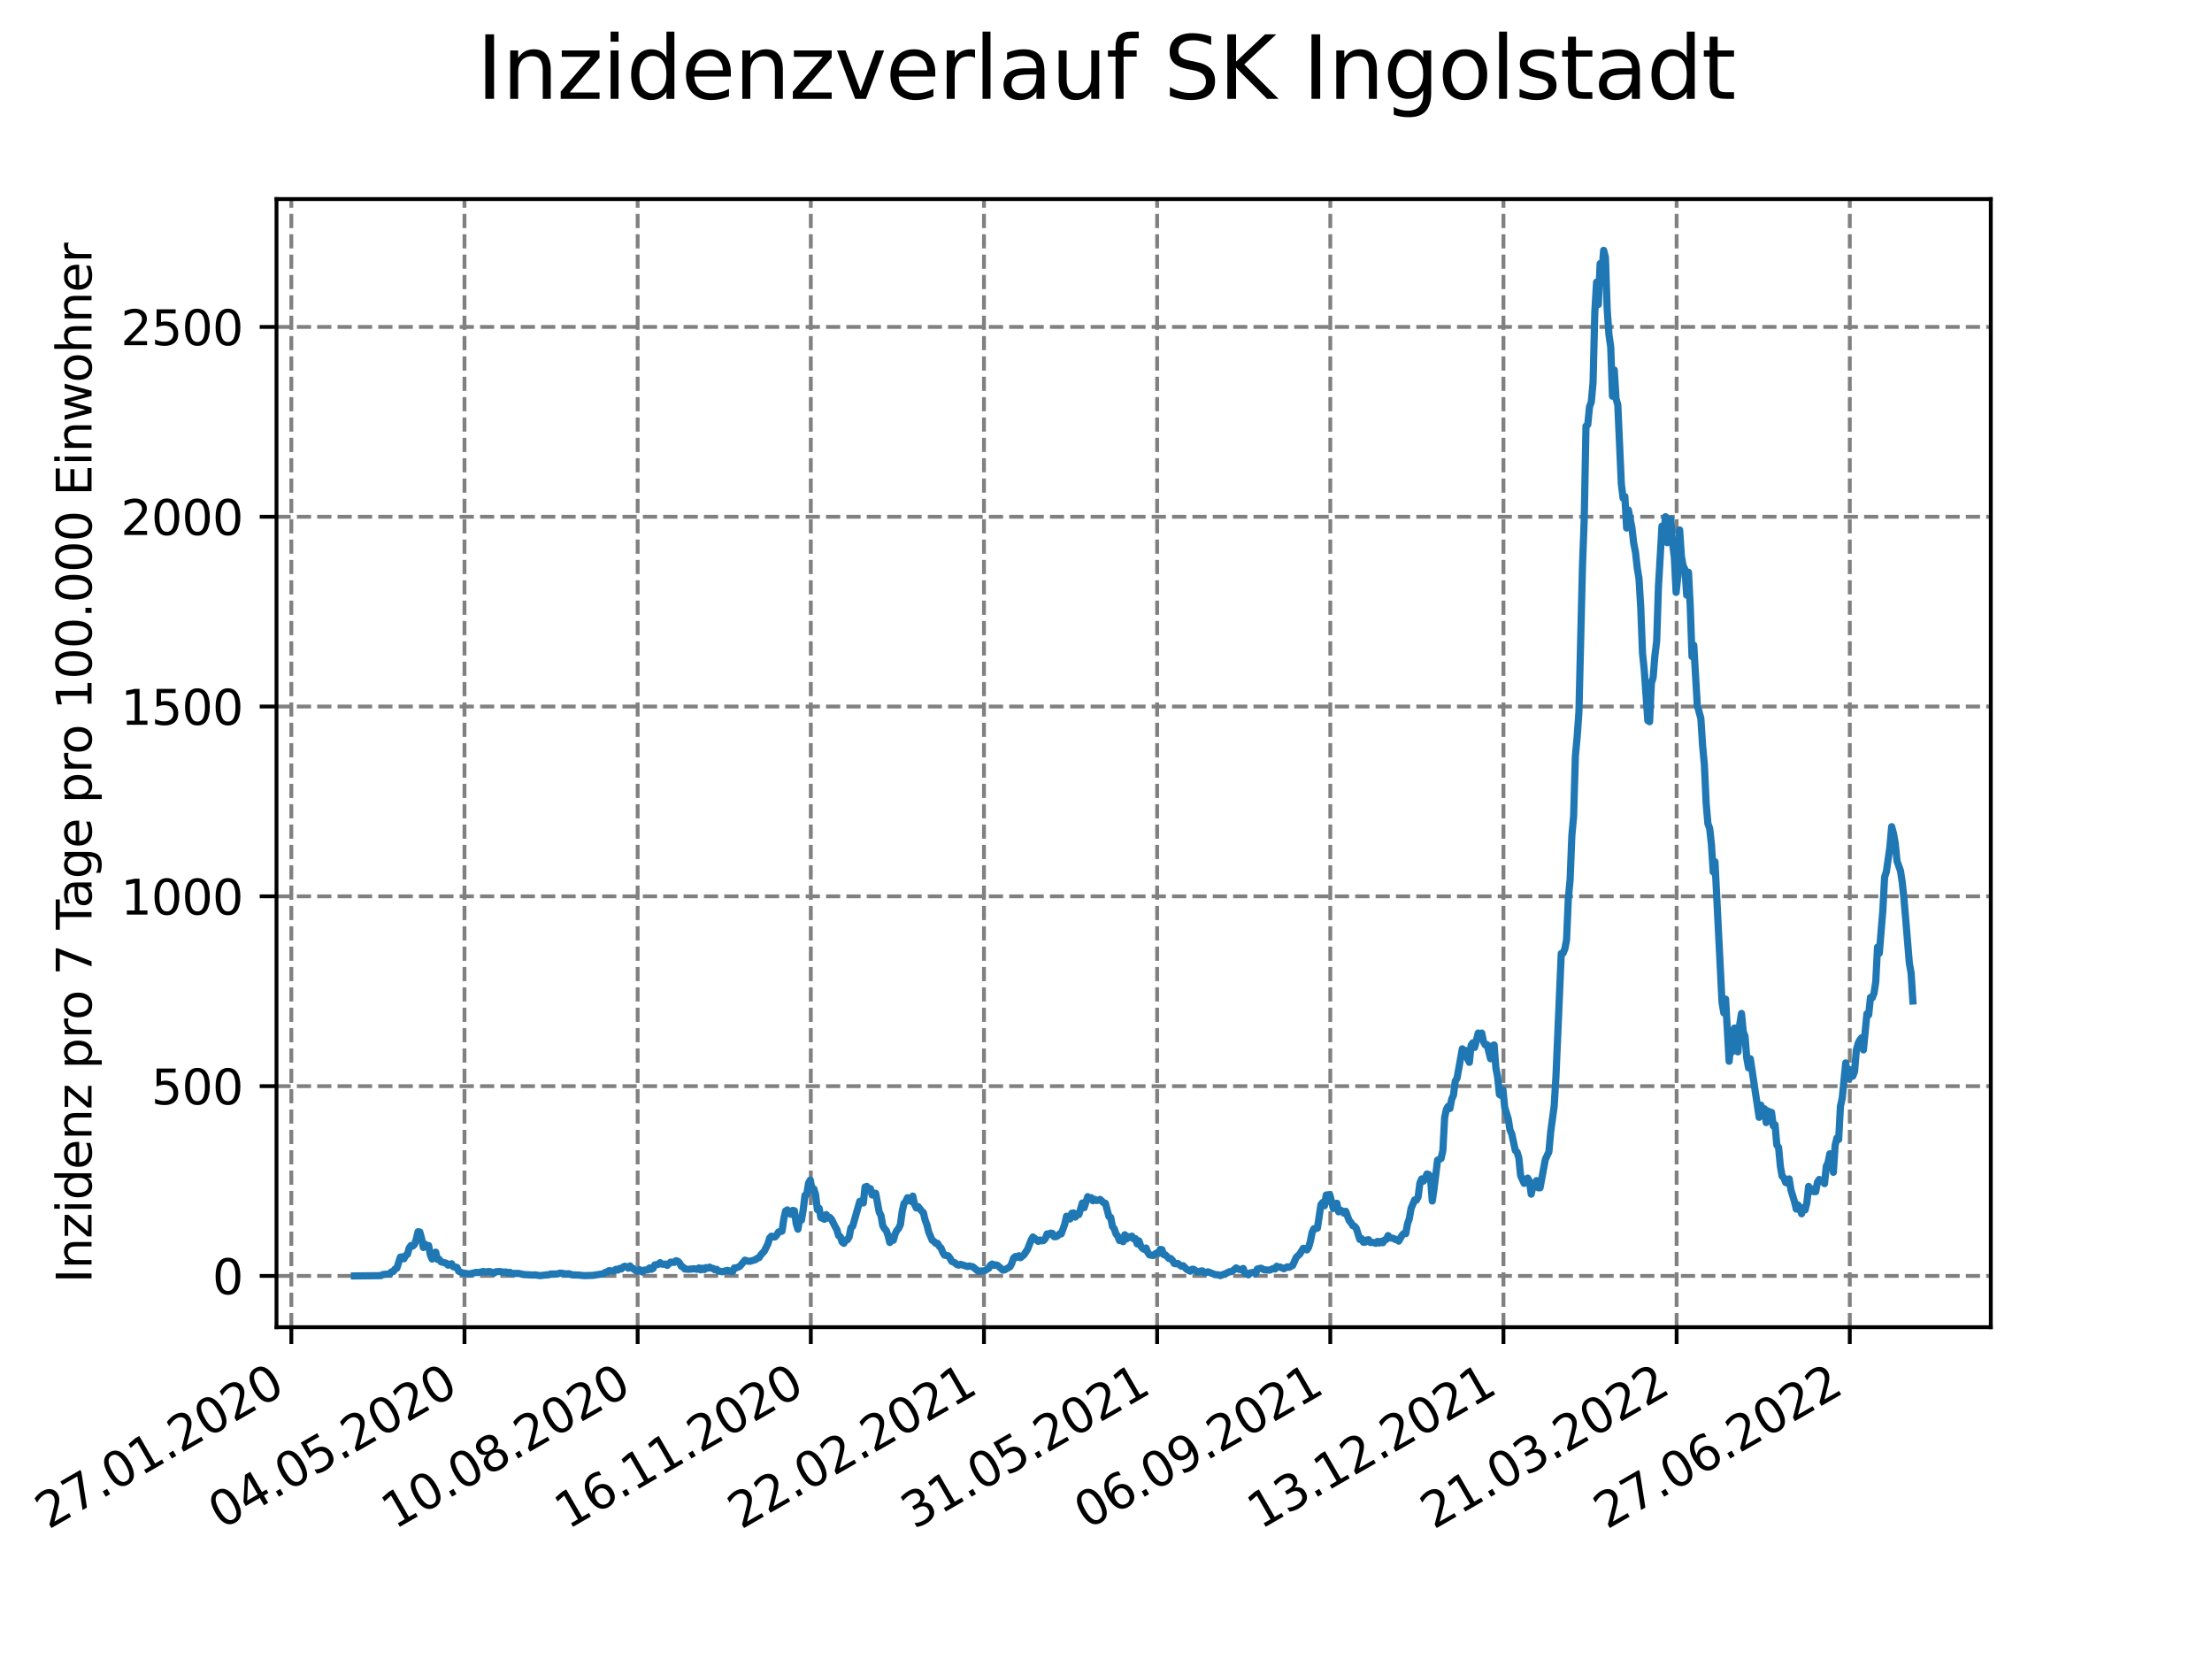 <?xml version="1.0" encoding="utf-8" standalone="no"?>
<!DOCTYPE svg PUBLIC "-//W3C//DTD SVG 1.1//EN"
  "http://www.w3.org/Graphics/SVG/1.1/DTD/svg11.dtd">
<svg xmlns:xlink="http://www.w3.org/1999/xlink" width="460.8pt" height="345.6pt" viewBox="0 0 460.8 345.6" xmlns="http://www.w3.org/2000/svg" version="1.1">
 <defs>
  <style type="text/css">*{stroke-linejoin: round; stroke-linecap: butt}</style>
 </defs>
 <g id="figure_1">
  <g id="patch_1">
   <path d="M 0 345.6 
L 460.8 345.6 
L 460.8 0 
L 0 0 
z
" style="fill: #ffffff"/>
  </g>
  <g id="axes_1">
   <g id="patch_2">
    <path d="M 57.6 276.48 
L 414.72 276.48 
L 414.72 41.472 
L 57.6 41.472 
z
" style="fill: #ffffff"/>
   </g>
   <g id="matplotlib.axis_1">
    <g id="xtick_1">
     <g id="line2d_1">
      <path d="M 60.689 276.48 
L 60.689 41.472 
" clip-path="url(#p20bf73543b)" style="fill: none; stroke-dasharray: 2.96,1.28; stroke-dashoffset: 0; stroke: #808080; stroke-width: 0.8"/>
     </g>
     <g id="line2d_2">
      <defs>
       <path id="me49c154bef" d="M 0 0 
L 0 3.5 
" style="stroke: #000000; stroke-width: 0.8"/>
      </defs>
      <g>
       <use xlink:href="#me49c154bef" x="60.689" y="276.48" style="stroke: #000000; stroke-width: 0.8"/>
      </g>
     </g>
     <g id="text_1">
      <!-- 27.01.2020 -->
      <g transform="translate(10.064 318.689)rotate(-30)scale(0.1 -0.1)">
       <defs>
        <path id="DejaVuSans-32" d="M 1228 531 
L 3431 531 
L 3431 0 
L 469 0 
L 469 531 
Q 828 903 1448 1529 
Q 2069 2156 2228 2338 
Q 2531 2678 2651 2914 
Q 2772 3150 2772 3378 
Q 2772 3750 2511 3984 
Q 2250 4219 1831 4219 
Q 1534 4219 1204 4116 
Q 875 4013 500 3803 
L 500 4441 
Q 881 4594 1212 4672 
Q 1544 4750 1819 4750 
Q 2544 4750 2975 4387 
Q 3406 4025 3406 3419 
Q 3406 3131 3298 2873 
Q 3191 2616 2906 2266 
Q 2828 2175 2409 1742 
Q 1991 1309 1228 531 
z
" transform="scale(0.016)"/>
        <path id="DejaVuSans-37" d="M 525 4666 
L 3525 4666 
L 3525 4397 
L 1831 0 
L 1172 0 
L 2766 4134 
L 525 4134 
L 525 4666 
z
" transform="scale(0.016)"/>
        <path id="DejaVuSans-2e" d="M 684 794 
L 1344 794 
L 1344 0 
L 684 0 
L 684 794 
z
" transform="scale(0.016)"/>
        <path id="DejaVuSans-30" d="M 2034 4250 
Q 1547 4250 1301 3770 
Q 1056 3291 1056 2328 
Q 1056 1369 1301 889 
Q 1547 409 2034 409 
Q 2525 409 2770 889 
Q 3016 1369 3016 2328 
Q 3016 3291 2770 3770 
Q 2525 4250 2034 4250 
z
M 2034 4750 
Q 2819 4750 3233 4129 
Q 3647 3509 3647 2328 
Q 3647 1150 3233 529 
Q 2819 -91 2034 -91 
Q 1250 -91 836 529 
Q 422 1150 422 2328 
Q 422 3509 836 4129 
Q 1250 4750 2034 4750 
z
" transform="scale(0.016)"/>
        <path id="DejaVuSans-31" d="M 794 531 
L 1825 531 
L 1825 4091 
L 703 3866 
L 703 4441 
L 1819 4666 
L 2450 4666 
L 2450 531 
L 3481 531 
L 3481 0 
L 794 0 
L 794 531 
z
" transform="scale(0.016)"/>
       </defs>
       <use xlink:href="#DejaVuSans-32"/>
       <use xlink:href="#DejaVuSans-37" x="63.623"/>
       <use xlink:href="#DejaVuSans-2e" x="127.246"/>
       <use xlink:href="#DejaVuSans-30" x="159.033"/>
       <use xlink:href="#DejaVuSans-31" x="222.656"/>
       <use xlink:href="#DejaVuSans-2e" x="286.279"/>
       <use xlink:href="#DejaVuSans-32" x="318.066"/>
       <use xlink:href="#DejaVuSans-30" x="381.689"/>
       <use xlink:href="#DejaVuSans-32" x="445.312"/>
       <use xlink:href="#DejaVuSans-30" x="508.936"/>
      </g>
     </g>
    </g>
    <g id="xtick_2">
     <g id="line2d_3">
      <path d="M 96.762 276.48 
L 96.762 41.472 
" clip-path="url(#p20bf73543b)" style="fill: none; stroke-dasharray: 2.96,1.28; stroke-dashoffset: 0; stroke: #808080; stroke-width: 0.8"/>
     </g>
     <g id="line2d_4">
      <g>
       <use xlink:href="#me49c154bef" x="96.762" y="276.48" style="stroke: #000000; stroke-width: 0.8"/>
      </g>
     </g>
     <g id="text_2">
      <!-- 04.05.2020 -->
      <g transform="translate(46.136 318.689)rotate(-30)scale(0.1 -0.1)">
       <defs>
        <path id="DejaVuSans-34" d="M 2419 4116 
L 825 1625 
L 2419 1625 
L 2419 4116 
z
M 2253 4666 
L 3047 4666 
L 3047 1625 
L 3713 1625 
L 3713 1100 
L 3047 1100 
L 3047 0 
L 2419 0 
L 2419 1100 
L 313 1100 
L 313 1709 
L 2253 4666 
z
" transform="scale(0.016)"/>
        <path id="DejaVuSans-35" d="M 691 4666 
L 3169 4666 
L 3169 4134 
L 1269 4134 
L 1269 2991 
Q 1406 3038 1543 3061 
Q 1681 3084 1819 3084 
Q 2600 3084 3056 2656 
Q 3513 2228 3513 1497 
Q 3513 744 3044 326 
Q 2575 -91 1722 -91 
Q 1428 -91 1123 -41 
Q 819 9 494 109 
L 494 744 
Q 775 591 1075 516 
Q 1375 441 1709 441 
Q 2250 441 2565 725 
Q 2881 1009 2881 1497 
Q 2881 1984 2565 2268 
Q 2250 2553 1709 2553 
Q 1456 2553 1204 2497 
Q 953 2441 691 2322 
L 691 4666 
z
" transform="scale(0.016)"/>
       </defs>
       <use xlink:href="#DejaVuSans-30"/>
       <use xlink:href="#DejaVuSans-34" x="63.623"/>
       <use xlink:href="#DejaVuSans-2e" x="127.246"/>
       <use xlink:href="#DejaVuSans-30" x="159.033"/>
       <use xlink:href="#DejaVuSans-35" x="222.656"/>
       <use xlink:href="#DejaVuSans-2e" x="286.279"/>
       <use xlink:href="#DejaVuSans-32" x="318.066"/>
       <use xlink:href="#DejaVuSans-30" x="381.689"/>
       <use xlink:href="#DejaVuSans-32" x="445.312"/>
       <use xlink:href="#DejaVuSans-30" x="508.936"/>
      </g>
     </g>
    </g>
    <g id="xtick_3">
     <g id="line2d_5">
      <path d="M 132.834 276.48 
L 132.834 41.472 
" clip-path="url(#p20bf73543b)" style="fill: none; stroke-dasharray: 2.96,1.28; stroke-dashoffset: 0; stroke: #808080; stroke-width: 0.8"/>
     </g>
     <g id="line2d_6">
      <g>
       <use xlink:href="#me49c154bef" x="132.834" y="276.48" style="stroke: #000000; stroke-width: 0.8"/>
      </g>
     </g>
     <g id="text_3">
      <!-- 10.08.2020 -->
      <g transform="translate(82.209 318.689)rotate(-30)scale(0.1 -0.1)">
       <defs>
        <path id="DejaVuSans-38" d="M 2034 2216 
Q 1584 2216 1326 1975 
Q 1069 1734 1069 1313 
Q 1069 891 1326 650 
Q 1584 409 2034 409 
Q 2484 409 2743 651 
Q 3003 894 3003 1313 
Q 3003 1734 2745 1975 
Q 2488 2216 2034 2216 
z
M 1403 2484 
Q 997 2584 770 2862 
Q 544 3141 544 3541 
Q 544 4100 942 4425 
Q 1341 4750 2034 4750 
Q 2731 4750 3128 4425 
Q 3525 4100 3525 3541 
Q 3525 3141 3298 2862 
Q 3072 2584 2669 2484 
Q 3125 2378 3379 2068 
Q 3634 1759 3634 1313 
Q 3634 634 3220 271 
Q 2806 -91 2034 -91 
Q 1263 -91 848 271 
Q 434 634 434 1313 
Q 434 1759 690 2068 
Q 947 2378 1403 2484 
z
M 1172 3481 
Q 1172 3119 1398 2916 
Q 1625 2713 2034 2713 
Q 2441 2713 2670 2916 
Q 2900 3119 2900 3481 
Q 2900 3844 2670 4047 
Q 2441 4250 2034 4250 
Q 1625 4250 1398 4047 
Q 1172 3844 1172 3481 
z
" transform="scale(0.016)"/>
       </defs>
       <use xlink:href="#DejaVuSans-31"/>
       <use xlink:href="#DejaVuSans-30" x="63.623"/>
       <use xlink:href="#DejaVuSans-2e" x="127.246"/>
       <use xlink:href="#DejaVuSans-30" x="159.033"/>
       <use xlink:href="#DejaVuSans-38" x="222.656"/>
       <use xlink:href="#DejaVuSans-2e" x="286.279"/>
       <use xlink:href="#DejaVuSans-32" x="318.066"/>
       <use xlink:href="#DejaVuSans-30" x="381.689"/>
       <use xlink:href="#DejaVuSans-32" x="445.312"/>
       <use xlink:href="#DejaVuSans-30" x="508.936"/>
      </g>
     </g>
    </g>
    <g id="xtick_4">
     <g id="line2d_7">
      <path d="M 168.907 276.48 
L 168.907 41.472 
" clip-path="url(#p20bf73543b)" style="fill: none; stroke-dasharray: 2.96,1.28; stroke-dashoffset: 0; stroke: #808080; stroke-width: 0.8"/>
     </g>
     <g id="line2d_8">
      <g>
       <use xlink:href="#me49c154bef" x="168.907" y="276.48" style="stroke: #000000; stroke-width: 0.8"/>
      </g>
     </g>
     <g id="text_4">
      <!-- 16.11.2020 -->
      <g transform="translate(118.282 318.689)rotate(-30)scale(0.1 -0.1)">
       <defs>
        <path id="DejaVuSans-36" d="M 2113 2584 
Q 1688 2584 1439 2293 
Q 1191 2003 1191 1497 
Q 1191 994 1439 701 
Q 1688 409 2113 409 
Q 2538 409 2786 701 
Q 3034 994 3034 1497 
Q 3034 2003 2786 2293 
Q 2538 2584 2113 2584 
z
M 3366 4563 
L 3366 3988 
Q 3128 4100 2886 4159 
Q 2644 4219 2406 4219 
Q 1781 4219 1451 3797 
Q 1122 3375 1075 2522 
Q 1259 2794 1537 2939 
Q 1816 3084 2150 3084 
Q 2853 3084 3261 2657 
Q 3669 2231 3669 1497 
Q 3669 778 3244 343 
Q 2819 -91 2113 -91 
Q 1303 -91 875 529 
Q 447 1150 447 2328 
Q 447 3434 972 4092 
Q 1497 4750 2381 4750 
Q 2619 4750 2861 4703 
Q 3103 4656 3366 4563 
z
" transform="scale(0.016)"/>
       </defs>
       <use xlink:href="#DejaVuSans-31"/>
       <use xlink:href="#DejaVuSans-36" x="63.623"/>
       <use xlink:href="#DejaVuSans-2e" x="127.246"/>
       <use xlink:href="#DejaVuSans-31" x="159.033"/>
       <use xlink:href="#DejaVuSans-31" x="222.656"/>
       <use xlink:href="#DejaVuSans-2e" x="286.279"/>
       <use xlink:href="#DejaVuSans-32" x="318.066"/>
       <use xlink:href="#DejaVuSans-30" x="381.689"/>
       <use xlink:href="#DejaVuSans-32" x="445.312"/>
       <use xlink:href="#DejaVuSans-30" x="508.936"/>
      </g>
     </g>
    </g>
    <g id="xtick_5">
     <g id="line2d_9">
      <path d="M 204.98 276.48 
L 204.98 41.472 
" clip-path="url(#p20bf73543b)" style="fill: none; stroke-dasharray: 2.96,1.28; stroke-dashoffset: 0; stroke: #808080; stroke-width: 0.8"/>
     </g>
     <g id="line2d_10">
      <g>
       <use xlink:href="#me49c154bef" x="204.98" y="276.48" style="stroke: #000000; stroke-width: 0.8"/>
      </g>
     </g>
     <g id="text_5">
      <!-- 22.02.2021 -->
      <g transform="translate(154.355 318.689)rotate(-30)scale(0.1 -0.1)">
       <use xlink:href="#DejaVuSans-32"/>
       <use xlink:href="#DejaVuSans-32" x="63.623"/>
       <use xlink:href="#DejaVuSans-2e" x="127.246"/>
       <use xlink:href="#DejaVuSans-30" x="159.033"/>
       <use xlink:href="#DejaVuSans-32" x="222.656"/>
       <use xlink:href="#DejaVuSans-2e" x="286.279"/>
       <use xlink:href="#DejaVuSans-32" x="318.066"/>
       <use xlink:href="#DejaVuSans-30" x="381.689"/>
       <use xlink:href="#DejaVuSans-32" x="445.312"/>
       <use xlink:href="#DejaVuSans-31" x="508.936"/>
      </g>
     </g>
    </g>
    <g id="xtick_6">
     <g id="line2d_11">
      <path d="M 241.053 276.48 
L 241.053 41.472 
" clip-path="url(#p20bf73543b)" style="fill: none; stroke-dasharray: 2.96,1.28; stroke-dashoffset: 0; stroke: #808080; stroke-width: 0.8"/>
     </g>
     <g id="line2d_12">
      <g>
       <use xlink:href="#me49c154bef" x="241.053" y="276.48" style="stroke: #000000; stroke-width: 0.8"/>
      </g>
     </g>
     <g id="text_6">
      <!-- 31.05.2021 -->
      <g transform="translate(190.427 318.689)rotate(-30)scale(0.1 -0.1)">
       <defs>
        <path id="DejaVuSans-33" d="M 2597 2516 
Q 3050 2419 3304 2112 
Q 3559 1806 3559 1356 
Q 3559 666 3084 287 
Q 2609 -91 1734 -91 
Q 1441 -91 1130 -33 
Q 819 25 488 141 
L 488 750 
Q 750 597 1062 519 
Q 1375 441 1716 441 
Q 2309 441 2620 675 
Q 2931 909 2931 1356 
Q 2931 1769 2642 2001 
Q 2353 2234 1838 2234 
L 1294 2234 
L 1294 2753 
L 1863 2753 
Q 2328 2753 2575 2939 
Q 2822 3125 2822 3475 
Q 2822 3834 2567 4026 
Q 2313 4219 1838 4219 
Q 1578 4219 1281 4162 
Q 984 4106 628 3988 
L 628 4550 
Q 988 4650 1302 4700 
Q 1616 4750 1894 4750 
Q 2613 4750 3031 4423 
Q 3450 4097 3450 3541 
Q 3450 3153 3228 2886 
Q 3006 2619 2597 2516 
z
" transform="scale(0.016)"/>
       </defs>
       <use xlink:href="#DejaVuSans-33"/>
       <use xlink:href="#DejaVuSans-31" x="63.623"/>
       <use xlink:href="#DejaVuSans-2e" x="127.246"/>
       <use xlink:href="#DejaVuSans-30" x="159.033"/>
       <use xlink:href="#DejaVuSans-35" x="222.656"/>
       <use xlink:href="#DejaVuSans-2e" x="286.279"/>
       <use xlink:href="#DejaVuSans-32" x="318.066"/>
       <use xlink:href="#DejaVuSans-30" x="381.689"/>
       <use xlink:href="#DejaVuSans-32" x="445.312"/>
       <use xlink:href="#DejaVuSans-31" x="508.936"/>
      </g>
     </g>
    </g>
    <g id="xtick_7">
     <g id="line2d_13">
      <path d="M 277.125 276.48 
L 277.125 41.472 
" clip-path="url(#p20bf73543b)" style="fill: none; stroke-dasharray: 2.96,1.28; stroke-dashoffset: 0; stroke: #808080; stroke-width: 0.8"/>
     </g>
     <g id="line2d_14">
      <g>
       <use xlink:href="#me49c154bef" x="277.125" y="276.48" style="stroke: #000000; stroke-width: 0.8"/>
      </g>
     </g>
     <g id="text_7">
      <!-- 06.09.2021 -->
      <g transform="translate(226.5 318.689)rotate(-30)scale(0.1 -0.1)">
       <defs>
        <path id="DejaVuSans-39" d="M 703 97 
L 703 672 
Q 941 559 1184 500 
Q 1428 441 1663 441 
Q 2288 441 2617 861 
Q 2947 1281 2994 2138 
Q 2813 1869 2534 1725 
Q 2256 1581 1919 1581 
Q 1219 1581 811 2004 
Q 403 2428 403 3163 
Q 403 3881 828 4315 
Q 1253 4750 1959 4750 
Q 2769 4750 3195 4129 
Q 3622 3509 3622 2328 
Q 3622 1225 3098 567 
Q 2575 -91 1691 -91 
Q 1453 -91 1209 -44 
Q 966 3 703 97 
z
M 1959 2075 
Q 2384 2075 2632 2365 
Q 2881 2656 2881 3163 
Q 2881 3666 2632 3958 
Q 2384 4250 1959 4250 
Q 1534 4250 1286 3958 
Q 1038 3666 1038 3163 
Q 1038 2656 1286 2365 
Q 1534 2075 1959 2075 
z
" transform="scale(0.016)"/>
       </defs>
       <use xlink:href="#DejaVuSans-30"/>
       <use xlink:href="#DejaVuSans-36" x="63.623"/>
       <use xlink:href="#DejaVuSans-2e" x="127.246"/>
       <use xlink:href="#DejaVuSans-30" x="159.033"/>
       <use xlink:href="#DejaVuSans-39" x="222.656"/>
       <use xlink:href="#DejaVuSans-2e" x="286.279"/>
       <use xlink:href="#DejaVuSans-32" x="318.066"/>
       <use xlink:href="#DejaVuSans-30" x="381.689"/>
       <use xlink:href="#DejaVuSans-32" x="445.312"/>
       <use xlink:href="#DejaVuSans-31" x="508.936"/>
      </g>
     </g>
    </g>
    <g id="xtick_8">
     <g id="line2d_15">
      <path d="M 313.198 276.48 
L 313.198 41.472 
" clip-path="url(#p20bf73543b)" style="fill: none; stroke-dasharray: 2.96,1.28; stroke-dashoffset: 0; stroke: #808080; stroke-width: 0.8"/>
     </g>
     <g id="line2d_16">
      <g>
       <use xlink:href="#me49c154bef" x="313.198" y="276.48" style="stroke: #000000; stroke-width: 0.8"/>
      </g>
     </g>
     <g id="text_8">
      <!-- 13.12.2021 -->
      <g transform="translate(262.573 318.689)rotate(-30)scale(0.1 -0.1)">
       <use xlink:href="#DejaVuSans-31"/>
       <use xlink:href="#DejaVuSans-33" x="63.623"/>
       <use xlink:href="#DejaVuSans-2e" x="127.246"/>
       <use xlink:href="#DejaVuSans-31" x="159.033"/>
       <use xlink:href="#DejaVuSans-32" x="222.656"/>
       <use xlink:href="#DejaVuSans-2e" x="286.279"/>
       <use xlink:href="#DejaVuSans-32" x="318.066"/>
       <use xlink:href="#DejaVuSans-30" x="381.689"/>
       <use xlink:href="#DejaVuSans-32" x="445.312"/>
       <use xlink:href="#DejaVuSans-31" x="508.936"/>
      </g>
     </g>
    </g>
    <g id="xtick_9">
     <g id="line2d_17">
      <path d="M 349.271 276.48 
L 349.271 41.472 
" clip-path="url(#p20bf73543b)" style="fill: none; stroke-dasharray: 2.96,1.28; stroke-dashoffset: 0; stroke: #808080; stroke-width: 0.8"/>
     </g>
     <g id="line2d_18">
      <g>
       <use xlink:href="#me49c154bef" x="349.271" y="276.48" style="stroke: #000000; stroke-width: 0.8"/>
      </g>
     </g>
     <g id="text_9">
      <!-- 21.03.2022 -->
      <g transform="translate(298.645 318.689)rotate(-30)scale(0.1 -0.1)">
       <use xlink:href="#DejaVuSans-32"/>
       <use xlink:href="#DejaVuSans-31" x="63.623"/>
       <use xlink:href="#DejaVuSans-2e" x="127.246"/>
       <use xlink:href="#DejaVuSans-30" x="159.033"/>
       <use xlink:href="#DejaVuSans-33" x="222.656"/>
       <use xlink:href="#DejaVuSans-2e" x="286.279"/>
       <use xlink:href="#DejaVuSans-32" x="318.066"/>
       <use xlink:href="#DejaVuSans-30" x="381.689"/>
       <use xlink:href="#DejaVuSans-32" x="445.312"/>
       <use xlink:href="#DejaVuSans-32" x="508.936"/>
      </g>
     </g>
    </g>
    <g id="xtick_10">
     <g id="line2d_19">
      <path d="M 385.343 276.48 
L 385.343 41.472 
" clip-path="url(#p20bf73543b)" style="fill: none; stroke-dasharray: 2.96,1.28; stroke-dashoffset: 0; stroke: #808080; stroke-width: 0.8"/>
     </g>
     <g id="line2d_20">
      <g>
       <use xlink:href="#me49c154bef" x="385.343" y="276.48" style="stroke: #000000; stroke-width: 0.8"/>
      </g>
     </g>
     <g id="text_10">
      <!-- 27.06.2022 -->
      <g transform="translate(334.718 318.689)rotate(-30)scale(0.1 -0.1)">
       <use xlink:href="#DejaVuSans-32"/>
       <use xlink:href="#DejaVuSans-37" x="63.623"/>
       <use xlink:href="#DejaVuSans-2e" x="127.246"/>
       <use xlink:href="#DejaVuSans-30" x="159.033"/>
       <use xlink:href="#DejaVuSans-36" x="222.656"/>
       <use xlink:href="#DejaVuSans-2e" x="286.279"/>
       <use xlink:href="#DejaVuSans-32" x="318.066"/>
       <use xlink:href="#DejaVuSans-30" x="381.689"/>
       <use xlink:href="#DejaVuSans-32" x="445.312"/>
       <use xlink:href="#DejaVuSans-32" x="508.936"/>
      </g>
     </g>
    </g>
   </g>
   <g id="matplotlib.axis_2">
    <g id="ytick_1">
     <g id="line2d_21">
      <path d="M 57.6 265.798 
L 414.72 265.798 
" clip-path="url(#p20bf73543b)" style="fill: none; stroke-dasharray: 2.96,1.28; stroke-dashoffset: 0; stroke: #808080; stroke-width: 0.8"/>
     </g>
     <g id="line2d_22">
      <defs>
       <path id="m62f6419f0d" d="M 0 0 
L -3.5 0 
" style="stroke: #000000; stroke-width: 0.8"/>
      </defs>
      <g>
       <use xlink:href="#m62f6419f0d" x="57.6" y="265.798" style="stroke: #000000; stroke-width: 0.8"/>
      </g>
     </g>
     <g id="text_11">
      <!-- 0 -->
      <g transform="translate(44.237 269.597)scale(0.1 -0.1)">
       <use xlink:href="#DejaVuSans-30"/>
      </g>
     </g>
    </g>
    <g id="ytick_2">
     <g id="line2d_23">
      <path d="M 57.6 226.26 
L 414.72 226.26 
" clip-path="url(#p20bf73543b)" style="fill: none; stroke-dasharray: 2.96,1.28; stroke-dashoffset: 0; stroke: #808080; stroke-width: 0.8"/>
     </g>
     <g id="line2d_24">
      <g>
       <use xlink:href="#m62f6419f0d" x="57.6" y="226.26" style="stroke: #000000; stroke-width: 0.8"/>
      </g>
     </g>
     <g id="text_12">
      <!-- 500 -->
      <g transform="translate(31.512 230.059)scale(0.1 -0.1)">
       <use xlink:href="#DejaVuSans-35"/>
       <use xlink:href="#DejaVuSans-30" x="63.623"/>
       <use xlink:href="#DejaVuSans-30" x="127.246"/>
      </g>
     </g>
    </g>
    <g id="ytick_3">
     <g id="line2d_25">
      <path d="M 57.6 186.722 
L 414.72 186.722 
" clip-path="url(#p20bf73543b)" style="fill: none; stroke-dasharray: 2.96,1.28; stroke-dashoffset: 0; stroke: #808080; stroke-width: 0.8"/>
     </g>
     <g id="line2d_26">
      <g>
       <use xlink:href="#m62f6419f0d" x="57.6" y="186.722" style="stroke: #000000; stroke-width: 0.8"/>
      </g>
     </g>
     <g id="text_13">
      <!-- 1000 -->
      <g transform="translate(25.15 190.521)scale(0.1 -0.1)">
       <use xlink:href="#DejaVuSans-31"/>
       <use xlink:href="#DejaVuSans-30" x="63.623"/>
       <use xlink:href="#DejaVuSans-30" x="127.246"/>
       <use xlink:href="#DejaVuSans-30" x="190.869"/>
      </g>
     </g>
    </g>
    <g id="ytick_4">
     <g id="line2d_27">
      <path d="M 57.6 147.184 
L 414.72 147.184 
" clip-path="url(#p20bf73543b)" style="fill: none; stroke-dasharray: 2.96,1.28; stroke-dashoffset: 0; stroke: #808080; stroke-width: 0.8"/>
     </g>
     <g id="line2d_28">
      <g>
       <use xlink:href="#m62f6419f0d" x="57.6" y="147.184" style="stroke: #000000; stroke-width: 0.8"/>
      </g>
     </g>
     <g id="text_14">
      <!-- 1500 -->
      <g transform="translate(25.15 150.983)scale(0.1 -0.1)">
       <use xlink:href="#DejaVuSans-31"/>
       <use xlink:href="#DejaVuSans-35" x="63.623"/>
       <use xlink:href="#DejaVuSans-30" x="127.246"/>
       <use xlink:href="#DejaVuSans-30" x="190.869"/>
      </g>
     </g>
    </g>
    <g id="ytick_5">
     <g id="line2d_29">
      <path d="M 57.6 107.646 
L 414.72 107.646 
" clip-path="url(#p20bf73543b)" style="fill: none; stroke-dasharray: 2.96,1.28; stroke-dashoffset: 0; stroke: #808080; stroke-width: 0.8"/>
     </g>
     <g id="line2d_30">
      <g>
       <use xlink:href="#m62f6419f0d" x="57.6" y="107.646" style="stroke: #000000; stroke-width: 0.8"/>
      </g>
     </g>
     <g id="text_15">
      <!-- 2000 -->
      <g transform="translate(25.15 111.445)scale(0.1 -0.1)">
       <use xlink:href="#DejaVuSans-32"/>
       <use xlink:href="#DejaVuSans-30" x="63.623"/>
       <use xlink:href="#DejaVuSans-30" x="127.246"/>
       <use xlink:href="#DejaVuSans-30" x="190.869"/>
      </g>
     </g>
    </g>
    <g id="ytick_6">
     <g id="line2d_31">
      <path d="M 57.6 68.108 
L 414.72 68.108 
" clip-path="url(#p20bf73543b)" style="fill: none; stroke-dasharray: 2.96,1.28; stroke-dashoffset: 0; stroke: #808080; stroke-width: 0.8"/>
     </g>
     <g id="line2d_32">
      <g>
       <use xlink:href="#m62f6419f0d" x="57.6" y="68.108" style="stroke: #000000; stroke-width: 0.8"/>
      </g>
     </g>
     <g id="text_16">
      <!-- 2500 -->
      <g transform="translate(25.15 71.908)scale(0.1 -0.1)">
       <use xlink:href="#DejaVuSans-32"/>
       <use xlink:href="#DejaVuSans-35" x="63.623"/>
       <use xlink:href="#DejaVuSans-30" x="127.246"/>
       <use xlink:href="#DejaVuSans-30" x="190.869"/>
      </g>
     </g>
    </g>
    <g id="text_17">
     <!-- Inzidenz pro 7 Tage pro 100.000 Einwohner -->
     <g transform="translate(19.07 267.301)rotate(-90)scale(0.1 -0.1)">
      <defs>
       <path id="DejaVuSans-49" d="M 628 4666 
L 1259 4666 
L 1259 0 
L 628 0 
L 628 4666 
z
" transform="scale(0.016)"/>
       <path id="DejaVuSans-6e" d="M 3513 2113 
L 3513 0 
L 2938 0 
L 2938 2094 
Q 2938 2591 2744 2837 
Q 2550 3084 2163 3084 
Q 1697 3084 1428 2787 
Q 1159 2491 1159 1978 
L 1159 0 
L 581 0 
L 581 3500 
L 1159 3500 
L 1159 2956 
Q 1366 3272 1645 3428 
Q 1925 3584 2291 3584 
Q 2894 3584 3203 3211 
Q 3513 2838 3513 2113 
z
" transform="scale(0.016)"/>
       <path id="DejaVuSans-7a" d="M 353 3500 
L 3084 3500 
L 3084 2975 
L 922 459 
L 3084 459 
L 3084 0 
L 275 0 
L 275 525 
L 2438 3041 
L 353 3041 
L 353 3500 
z
" transform="scale(0.016)"/>
       <path id="DejaVuSans-69" d="M 603 3500 
L 1178 3500 
L 1178 0 
L 603 0 
L 603 3500 
z
M 603 4863 
L 1178 4863 
L 1178 4134 
L 603 4134 
L 603 4863 
z
" transform="scale(0.016)"/>
       <path id="DejaVuSans-64" d="M 2906 2969 
L 2906 4863 
L 3481 4863 
L 3481 0 
L 2906 0 
L 2906 525 
Q 2725 213 2448 61 
Q 2172 -91 1784 -91 
Q 1150 -91 751 415 
Q 353 922 353 1747 
Q 353 2572 751 3078 
Q 1150 3584 1784 3584 
Q 2172 3584 2448 3432 
Q 2725 3281 2906 2969 
z
M 947 1747 
Q 947 1113 1208 752 
Q 1469 391 1925 391 
Q 2381 391 2643 752 
Q 2906 1113 2906 1747 
Q 2906 2381 2643 2742 
Q 2381 3103 1925 3103 
Q 1469 3103 1208 2742 
Q 947 2381 947 1747 
z
" transform="scale(0.016)"/>
       <path id="DejaVuSans-65" d="M 3597 1894 
L 3597 1613 
L 953 1613 
Q 991 1019 1311 708 
Q 1631 397 2203 397 
Q 2534 397 2845 478 
Q 3156 559 3463 722 
L 3463 178 
Q 3153 47 2828 -22 
Q 2503 -91 2169 -91 
Q 1331 -91 842 396 
Q 353 884 353 1716 
Q 353 2575 817 3079 
Q 1281 3584 2069 3584 
Q 2775 3584 3186 3129 
Q 3597 2675 3597 1894 
z
M 3022 2063 
Q 3016 2534 2758 2815 
Q 2500 3097 2075 3097 
Q 1594 3097 1305 2825 
Q 1016 2553 972 2059 
L 3022 2063 
z
" transform="scale(0.016)"/>
       <path id="DejaVuSans-20" transform="scale(0.016)"/>
       <path id="DejaVuSans-70" d="M 1159 525 
L 1159 -1331 
L 581 -1331 
L 581 3500 
L 1159 3500 
L 1159 2969 
Q 1341 3281 1617 3432 
Q 1894 3584 2278 3584 
Q 2916 3584 3314 3078 
Q 3713 2572 3713 1747 
Q 3713 922 3314 415 
Q 2916 -91 2278 -91 
Q 1894 -91 1617 61 
Q 1341 213 1159 525 
z
M 3116 1747 
Q 3116 2381 2855 2742 
Q 2594 3103 2138 3103 
Q 1681 3103 1420 2742 
Q 1159 2381 1159 1747 
Q 1159 1113 1420 752 
Q 1681 391 2138 391 
Q 2594 391 2855 752 
Q 3116 1113 3116 1747 
z
" transform="scale(0.016)"/>
       <path id="DejaVuSans-72" d="M 2631 2963 
Q 2534 3019 2420 3045 
Q 2306 3072 2169 3072 
Q 1681 3072 1420 2755 
Q 1159 2438 1159 1844 
L 1159 0 
L 581 0 
L 581 3500 
L 1159 3500 
L 1159 2956 
Q 1341 3275 1631 3429 
Q 1922 3584 2338 3584 
Q 2397 3584 2469 3576 
Q 2541 3569 2628 3553 
L 2631 2963 
z
" transform="scale(0.016)"/>
       <path id="DejaVuSans-6f" d="M 1959 3097 
Q 1497 3097 1228 2736 
Q 959 2375 959 1747 
Q 959 1119 1226 758 
Q 1494 397 1959 397 
Q 2419 397 2687 759 
Q 2956 1122 2956 1747 
Q 2956 2369 2687 2733 
Q 2419 3097 1959 3097 
z
M 1959 3584 
Q 2709 3584 3137 3096 
Q 3566 2609 3566 1747 
Q 3566 888 3137 398 
Q 2709 -91 1959 -91 
Q 1206 -91 779 398 
Q 353 888 353 1747 
Q 353 2609 779 3096 
Q 1206 3584 1959 3584 
z
" transform="scale(0.016)"/>
       <path id="DejaVuSans-54" d="M -19 4666 
L 3928 4666 
L 3928 4134 
L 2272 4134 
L 2272 0 
L 1638 0 
L 1638 4134 
L -19 4134 
L -19 4666 
z
" transform="scale(0.016)"/>
       <path id="DejaVuSans-61" d="M 2194 1759 
Q 1497 1759 1228 1600 
Q 959 1441 959 1056 
Q 959 750 1161 570 
Q 1363 391 1709 391 
Q 2188 391 2477 730 
Q 2766 1069 2766 1631 
L 2766 1759 
L 2194 1759 
z
M 3341 1997 
L 3341 0 
L 2766 0 
L 2766 531 
Q 2569 213 2275 61 
Q 1981 -91 1556 -91 
Q 1019 -91 701 211 
Q 384 513 384 1019 
Q 384 1609 779 1909 
Q 1175 2209 1959 2209 
L 2766 2209 
L 2766 2266 
Q 2766 2663 2505 2880 
Q 2244 3097 1772 3097 
Q 1472 3097 1187 3025 
Q 903 2953 641 2809 
L 641 3341 
Q 956 3463 1253 3523 
Q 1550 3584 1831 3584 
Q 2591 3584 2966 3190 
Q 3341 2797 3341 1997 
z
" transform="scale(0.016)"/>
       <path id="DejaVuSans-67" d="M 2906 1791 
Q 2906 2416 2648 2759 
Q 2391 3103 1925 3103 
Q 1463 3103 1205 2759 
Q 947 2416 947 1791 
Q 947 1169 1205 825 
Q 1463 481 1925 481 
Q 2391 481 2648 825 
Q 2906 1169 2906 1791 
z
M 3481 434 
Q 3481 -459 3084 -895 
Q 2688 -1331 1869 -1331 
Q 1566 -1331 1297 -1286 
Q 1028 -1241 775 -1147 
L 775 -588 
Q 1028 -725 1275 -790 
Q 1522 -856 1778 -856 
Q 2344 -856 2625 -561 
Q 2906 -266 2906 331 
L 2906 616 
Q 2728 306 2450 153 
Q 2172 0 1784 0 
Q 1141 0 747 490 
Q 353 981 353 1791 
Q 353 2603 747 3093 
Q 1141 3584 1784 3584 
Q 2172 3584 2450 3431 
Q 2728 3278 2906 2969 
L 2906 3500 
L 3481 3500 
L 3481 434 
z
" transform="scale(0.016)"/>
       <path id="DejaVuSans-45" d="M 628 4666 
L 3578 4666 
L 3578 4134 
L 1259 4134 
L 1259 2753 
L 3481 2753 
L 3481 2222 
L 1259 2222 
L 1259 531 
L 3634 531 
L 3634 0 
L 628 0 
L 628 4666 
z
" transform="scale(0.016)"/>
       <path id="DejaVuSans-77" d="M 269 3500 
L 844 3500 
L 1563 769 
L 2278 3500 
L 2956 3500 
L 3675 769 
L 4391 3500 
L 4966 3500 
L 4050 0 
L 3372 0 
L 2619 2869 
L 1863 0 
L 1184 0 
L 269 3500 
z
" transform="scale(0.016)"/>
       <path id="DejaVuSans-68" d="M 3513 2113 
L 3513 0 
L 2938 0 
L 2938 2094 
Q 2938 2591 2744 2837 
Q 2550 3084 2163 3084 
Q 1697 3084 1428 2787 
Q 1159 2491 1159 1978 
L 1159 0 
L 581 0 
L 581 4863 
L 1159 4863 
L 1159 2956 
Q 1366 3272 1645 3428 
Q 1925 3584 2291 3584 
Q 2894 3584 3203 3211 
Q 3513 2838 3513 2113 
z
" transform="scale(0.016)"/>
      </defs>
      <use xlink:href="#DejaVuSans-49"/>
      <use xlink:href="#DejaVuSans-6e" x="29.492"/>
      <use xlink:href="#DejaVuSans-7a" x="92.871"/>
      <use xlink:href="#DejaVuSans-69" x="145.361"/>
      <use xlink:href="#DejaVuSans-64" x="173.145"/>
      <use xlink:href="#DejaVuSans-65" x="236.621"/>
      <use xlink:href="#DejaVuSans-6e" x="298.145"/>
      <use xlink:href="#DejaVuSans-7a" x="361.523"/>
      <use xlink:href="#DejaVuSans-20" x="414.014"/>
      <use xlink:href="#DejaVuSans-70" x="445.801"/>
      <use xlink:href="#DejaVuSans-72" x="509.277"/>
      <use xlink:href="#DejaVuSans-6f" x="548.141"/>
      <use xlink:href="#DejaVuSans-20" x="609.322"/>
      <use xlink:href="#DejaVuSans-37" x="641.109"/>
      <use xlink:href="#DejaVuSans-20" x="704.732"/>
      <use xlink:href="#DejaVuSans-54" x="736.52"/>
      <use xlink:href="#DejaVuSans-61" x="781.104"/>
      <use xlink:href="#DejaVuSans-67" x="842.383"/>
      <use xlink:href="#DejaVuSans-65" x="905.859"/>
      <use xlink:href="#DejaVuSans-20" x="967.383"/>
      <use xlink:href="#DejaVuSans-70" x="999.17"/>
      <use xlink:href="#DejaVuSans-72" x="1062.646"/>
      <use xlink:href="#DejaVuSans-6f" x="1101.51"/>
      <use xlink:href="#DejaVuSans-20" x="1162.691"/>
      <use xlink:href="#DejaVuSans-31" x="1194.479"/>
      <use xlink:href="#DejaVuSans-30" x="1258.102"/>
      <use xlink:href="#DejaVuSans-30" x="1321.725"/>
      <use xlink:href="#DejaVuSans-2e" x="1385.348"/>
      <use xlink:href="#DejaVuSans-30" x="1417.135"/>
      <use xlink:href="#DejaVuSans-30" x="1480.758"/>
      <use xlink:href="#DejaVuSans-30" x="1544.381"/>
      <use xlink:href="#DejaVuSans-20" x="1608.004"/>
      <use xlink:href="#DejaVuSans-45" x="1639.791"/>
      <use xlink:href="#DejaVuSans-69" x="1702.975"/>
      <use xlink:href="#DejaVuSans-6e" x="1730.758"/>
      <use xlink:href="#DejaVuSans-77" x="1794.137"/>
      <use xlink:href="#DejaVuSans-6f" x="1875.924"/>
      <use xlink:href="#DejaVuSans-68" x="1937.105"/>
      <use xlink:href="#DejaVuSans-6e" x="2000.484"/>
      <use xlink:href="#DejaVuSans-65" x="2063.863"/>
      <use xlink:href="#DejaVuSans-72" x="2125.387"/>
     </g>
    </g>
   </g>
   <g id="line2d_33">
    <path d="M 73.833 265.798 
L 79.354 265.74 
L 79.722 265.51 
L 80.826 265.395 
L 81.195 265.395 
L 81.563 264.934 
L 81.931 264.877 
L 82.299 264.359 
L 82.667 264.186 
L 83.403 261.884 
L 83.771 261.827 
L 84.139 262.229 
L 84.507 261.539 
L 84.875 261.309 
L 85.243 259.985 
L 85.612 259.467 
L 85.98 259.582 
L 86.348 259.237 
L 86.716 258.143 
L 87.084 256.589 
L 87.452 256.647 
L 87.82 257.97 
L 88.188 259.87 
L 88.556 259.179 
L 88.924 259.582 
L 89.292 259.467 
L 89.661 261.481 
L 90.029 262.287 
L 90.765 260.848 
L 91.133 262.345 
L 91.501 262.345 
L 91.869 262.863 
L 92.973 263.15 
L 93.341 263.553 
L 94.078 263.265 
L 94.446 263.899 
L 95.182 264.014 
L 95.55 264.819 
L 96.286 265.165 
L 97.022 265.28 
L 97.759 265.395 
L 99.231 265.05 
L 99.599 265.107 
L 100.703 264.877 
L 101.071 264.992 
L 101.807 264.877 
L 102.176 264.934 
L 102.912 265.222 
L 103.28 264.934 
L 104.016 264.877 
L 104.752 264.992 
L 105.488 264.992 
L 105.856 265.222 
L 106.225 265.05 
L 106.593 265.28 
L 108.065 265.28 
L 109.169 265.51 
L 110.274 265.568 
L 111.01 265.625 
L 111.378 265.568 
L 112.114 265.683 
L 112.482 265.74 
L 113.954 265.568 
L 114.323 265.568 
L 114.691 265.395 
L 116.163 265.395 
L 116.531 265.222 
L 116.899 265.222 
L 117.635 265.337 
L 118.003 265.395 
L 118.372 265.337 
L 118.74 265.395 
L 119.108 265.568 
L 120.58 265.625 
L 121.684 265.74 
L 123.525 265.683 
L 124.261 265.568 
L 125.733 265.337 
L 126.101 265.05 
L 126.469 264.992 
L 126.838 264.704 
L 127.574 264.762 
L 127.942 264.762 
L 128.31 264.417 
L 128.678 264.589 
L 129.046 264.244 
L 129.414 264.359 
L 129.782 263.956 
L 130.15 263.783 
L 130.518 263.899 
L 130.887 264.186 
L 131.255 263.726 
L 131.623 264.186 
L 131.991 264.301 
L 132.359 264.647 
L 132.727 264.819 
L 133.095 264.474 
L 133.463 264.589 
L 133.831 264.992 
L 134.199 264.589 
L 134.936 264.532 
L 135.304 264.129 
L 135.672 264.417 
L 136.04 264.244 
L 136.408 263.496 
L 137.144 263.381 
L 137.512 263.035 
L 137.88 263.323 
L 138.248 263.381 
L 138.616 263.323 
L 138.984 263.611 
L 139.721 262.92 
L 140.457 262.978 
L 140.825 262.632 
L 141.193 262.747 
L 141.561 263.093 
L 141.929 263.783 
L 142.297 263.956 
L 142.665 264.359 
L 143.402 264.417 
L 144.138 264.359 
L 144.506 264.301 
L 145.242 264.417 
L 145.61 264.129 
L 145.978 264.532 
L 146.346 264.186 
L 146.714 264.474 
L 147.082 264.071 
L 147.451 264.186 
L 147.819 263.956 
L 148.187 264.186 
L 148.555 264.244 
L 148.923 264.532 
L 149.291 264.417 
L 149.659 264.819 
L 150.027 264.819 
L 150.395 264.934 
L 151.5 264.647 
L 152.604 264.934 
L 152.972 264.129 
L 153.34 264.129 
L 154.076 263.841 
L 154.812 262.978 
L 155.18 262.517 
L 155.917 262.747 
L 156.285 262.747 
L 157.389 262.402 
L 157.757 262.114 
L 158.125 261.999 
L 158.493 261.424 
L 159.229 260.618 
L 159.966 259.121 
L 160.334 257.913 
L 160.702 257.51 
L 161.07 257.683 
L 161.438 257.683 
L 161.806 257.28 
L 162.174 256.647 
L 162.91 256.474 
L 163.278 253.942 
L 163.646 252.272 
L 164.015 252.042 
L 164.383 252.618 
L 164.751 252.963 
L 165.119 252.157 
L 165.487 252.215 
L 165.855 254.862 
L 166.223 256.071 
L 166.591 253.884 
L 166.959 254.172 
L 167.327 251.985 
L 167.695 248.992 
L 168.064 248.819 
L 168.432 246.459 
L 168.8 245.826 
L 169.168 247.841 
L 169.536 247.668 
L 169.904 248.877 
L 170.272 251.985 
L 170.64 251.697 
L 171.008 253.654 
L 171.744 253.999 
L 172.113 253.021 
L 172.481 253.769 
L 172.849 253.596 
L 173.217 253.999 
L 173.953 255.495 
L 174.321 256.129 
L 174.689 257.395 
L 175.057 257.625 
L 175.425 258.719 
L 175.793 259.006 
L 176.161 258.316 
L 176.53 258.258 
L 176.898 257.683 
L 177.266 255.783 
L 177.634 255.438 
L 179.106 250.258 
L 179.474 250.2 
L 179.842 250.603 
L 180.21 247.265 
L 180.579 247.15 
L 180.947 247.668 
L 181.315 247.61 
L 181.683 248.934 
L 182.051 248.531 
L 182.419 248.589 
L 183.155 252.503 
L 183.523 253.193 
L 183.891 255.323 
L 184.259 255.956 
L 184.628 256.359 
L 184.996 257.395 
L 185.364 258.834 
L 185.732 258.258 
L 186.1 258.373 
L 186.468 257.049 
L 186.836 256.301 
L 187.204 255.898 
L 187.572 255.093 
L 187.94 252.388 
L 188.308 250.718 
L 188.677 250.316 
L 189.045 249.51 
L 189.413 249.798 
L 189.781 250.258 
L 190.149 249.164 
L 190.517 250.891 
L 190.885 251.639 
L 191.253 251.352 
L 191.989 252.272 
L 192.357 252.618 
L 192.725 254.172 
L 193.094 255.15 
L 193.462 256.647 
L 194.198 258.373 
L 194.566 258.603 
L 194.934 259.006 
L 195.302 259.006 
L 195.67 259.639 
L 196.038 259.985 
L 196.406 260.906 
L 196.774 261.481 
L 197.511 261.596 
L 197.879 262.057 
L 198.247 262.747 
L 198.983 263.093 
L 199.351 263.438 
L 199.719 263.553 
L 200.087 263.381 
L 201.56 263.841 
L 201.928 263.726 
L 202.664 263.899 
L 203.768 264.819 
L 204.504 264.762 
L 204.872 264.762 
L 205.241 264.647 
L 205.977 264.186 
L 206.345 263.553 
L 206.713 263.323 
L 207.081 263.611 
L 207.449 263.496 
L 207.817 263.611 
L 208.921 264.589 
L 209.289 264.532 
L 210.394 263.899 
L 210.762 263.208 
L 211.13 262.114 
L 211.498 261.769 
L 211.866 261.942 
L 212.234 261.596 
L 212.602 261.999 
L 213.338 261.366 
L 214.075 260.215 
L 214.811 258.316 
L 215.179 257.683 
L 216.283 258.603 
L 216.651 258.316 
L 217.019 258.488 
L 217.387 258.431 
L 217.756 258.028 
L 218.124 257.049 
L 218.492 257.222 
L 218.86 256.877 
L 219.228 256.934 
L 219.596 257.625 
L 219.964 257.625 
L 220.332 257.452 
L 220.7 257.049 
L 221.068 257.049 
L 221.805 255.035 
L 222.173 253.366 
L 222.541 253.769 
L 222.909 253.942 
L 223.277 252.733 
L 223.645 252.675 
L 224.013 253.539 
L 224.381 252.963 
L 224.749 253.021 
L 225.485 250.603 
L 225.854 251.582 
L 226.59 249.28 
L 226.958 249.74 
L 227.326 249.51 
L 227.694 250.143 
L 228.062 249.855 
L 228.43 250.085 
L 228.798 250.028 
L 229.166 249.855 
L 229.902 250.546 
L 230.271 250.661 
L 231.007 253.424 
L 231.375 253.596 
L 231.743 255.495 
L 232.111 255.956 
L 232.479 257.049 
L 232.847 257.51 
L 233.215 258.431 
L 233.583 257.913 
L 233.951 258.661 
L 234.32 257.222 
L 234.688 258.085 
L 235.056 257.625 
L 235.424 257.798 
L 235.792 257.51 
L 236.16 258.085 
L 236.528 258.028 
L 236.896 259.121 
L 237.264 258.488 
L 237.632 259.582 
L 238 260.042 
L 238.369 260.273 
L 238.737 259.985 
L 239.105 260.906 
L 239.473 261.424 
L 240.209 261.539 
L 240.945 261.021 
L 241.313 261.136 
L 241.681 260.273 
L 242.049 260.33 
L 242.418 261.366 
L 242.786 261.424 
L 243.522 262.172 
L 243.89 262.172 
L 244.258 262.575 
L 244.626 263.208 
L 244.994 263.265 
L 245.362 263.208 
L 246.098 263.783 
L 246.466 263.668 
L 247.203 264.417 
L 247.939 264.819 
L 248.307 264.417 
L 248.675 264.417 
L 249.411 264.992 
L 249.779 264.934 
L 250.147 264.762 
L 250.515 264.762 
L 250.884 265.165 
L 251.252 265.107 
L 251.62 264.934 
L 253.092 265.51 
L 253.828 265.568 
L 254.196 265.74 
L 255.669 265.165 
L 256.037 264.934 
L 256.405 264.934 
L 256.773 264.762 
L 257.509 264.129 
L 257.877 264.359 
L 258.613 264.532 
L 258.982 264.244 
L 259.35 265.222 
L 259.718 265.28 
L 260.086 265.568 
L 260.454 265.165 
L 261.19 265.05 
L 261.558 265.337 
L 261.926 264.359 
L 262.662 264.186 
L 263.399 264.532 
L 264.503 264.589 
L 265.239 264.244 
L 265.607 264.359 
L 265.975 263.783 
L 266.343 263.956 
L 266.711 263.956 
L 267.448 264.301 
L 268.184 263.899 
L 268.552 264.014 
L 269.288 263.611 
L 270.024 261.942 
L 270.76 261.251 
L 271.497 260.042 
L 271.865 260.1 
L 272.233 260.388 
L 272.601 259.87 
L 272.969 258.603 
L 273.337 256.762 
L 273.705 255.956 
L 274.073 255.956 
L 274.441 255.841 
L 275.177 250.949 
L 275.546 250.488 
L 275.914 251.179 
L 276.282 248.934 
L 277.018 248.877 
L 277.754 251.754 
L 278.122 251.064 
L 278.49 250.661 
L 278.858 252.445 
L 279.226 252.1 
L 279.595 252.272 
L 279.963 252.733 
L 280.331 252.33 
L 281.067 254.287 
L 281.435 254.69 
L 281.803 255.323 
L 282.171 255.438 
L 282.539 255.898 
L 283.275 258.201 
L 283.643 258.028 
L 284.012 258.776 
L 284.38 258.776 
L 284.748 258.316 
L 285.116 258.258 
L 285.484 258.834 
L 286.22 258.834 
L 286.588 259.006 
L 286.956 258.603 
L 287.324 258.949 
L 287.692 258.603 
L 288.061 258.891 
L 288.429 258.316 
L 288.797 258.201 
L 289.165 257.395 
L 289.533 257.855 
L 290.269 257.97 
L 290.637 258.201 
L 291.005 258.201 
L 291.373 258.546 
L 292.11 257.28 
L 292.478 256.934 
L 292.846 256.992 
L 293.214 254.92 
L 293.582 253.884 
L 293.95 251.754 
L 294.686 249.97 
L 295.054 250.028 
L 295.422 249.337 
L 295.79 246.459 
L 296.159 245.596 
L 296.527 246.057 
L 296.895 245.423 
L 297.263 244.56 
L 297.631 244.675 
L 297.999 245.366 
L 298.367 250.2 
L 298.735 247.668 
L 299.471 241.682 
L 300.207 241.337 
L 300.576 239.668 
L 300.944 232.819 
L 301.312 231.092 
L 301.68 230.459 
L 302.048 230.92 
L 302.416 228.963 
L 302.784 228.157 
L 303.152 225.222 
L 303.52 224.646 
L 304.625 218.488 
L 304.993 219.178 
L 305.361 218.833 
L 305.729 220.56 
L 306.097 221.308 
L 306.465 217.74 
L 306.833 217.222 
L 307.201 218.2 
L 307.937 215.207 
L 308.305 215.84 
L 308.674 215.207 
L 309.042 217.049 
L 309.41 217.682 
L 309.778 217.624 
L 310.514 220.56 
L 310.882 217.855 
L 311.25 217.682 
L 311.618 222.459 
L 311.986 224.358 
L 312.354 227.984 
L 312.723 228.214 
L 313.091 227.006 
L 313.459 230.689 
L 314.195 233.107 
L 314.563 235.409 
L 314.931 236.215 
L 315.667 239.668 
L 316.035 240.013 
L 316.403 241.222 
L 316.772 244.905 
L 317.508 246.517 
L 317.876 245.769 
L 318.244 245.423 
L 318.612 246.057 
L 318.98 248.762 
L 319.348 247.092 
L 319.716 246.805 
L 320.084 245.941 
L 320.452 247.438 
L 320.82 247.438 
L 321.925 241.51 
L 322.661 239.956 
L 323.029 235.869 
L 323.765 230.402 
L 324.133 224.243 
L 325.238 198.631 
L 325.606 198.574 
L 325.974 197.71 
L 326.342 195.811 
L 326.71 187.178 
L 327.078 183.322 
L 327.446 174.055 
L 327.814 170.027 
L 328.182 157.48 
L 328.55 153.508 
L 328.918 148.328 
L 329.655 118.054 
L 330.023 108.155 
L 330.391 88.759 
L 330.759 88.471 
L 331.127 84.73 
L 331.495 83.752 
L 331.863 79.665 
L 332.231 64.931 
L 332.599 58.773 
L 332.967 63.435 
L 333.336 54.917 
L 333.704 56.643 
L 334.072 52.154 
L 334.44 53.593 
L 334.808 64.471 
L 335.176 69.708 
L 335.544 72.298 
L 335.912 82.543 
L 336.28 77.075 
L 336.648 83.061 
L 337.016 84.327 
L 337.753 100.788 
L 338.121 103.781 
L 338.489 103.436 
L 338.857 109.997 
L 339.225 106.256 
L 339.961 109.939 
L 340.329 113.162 
L 340.697 115.004 
L 341.065 118.285 
L 341.433 120.529 
L 341.802 126.688 
L 342.17 136.127 
L 342.538 139.695 
L 343.274 150.113 
L 343.642 150.343 
L 344.01 142.343 
L 344.378 141.134 
L 344.746 136.587 
L 345.114 133.594 
L 345.482 122.314 
L 346.219 109.594 
L 346.587 112.069 
L 346.955 107.637 
L 347.323 113.047 
L 348.059 108.155 
L 348.427 113.162 
L 348.795 116.098 
L 349.163 123.407 
L 349.531 120.069 
L 349.9 110.4 
L 350.268 115.925 
L 350.636 117.882 
L 351.004 118.63 
L 351.372 123.983 
L 351.74 119.206 
L 352.108 126.342 
L 352.476 136.76 
L 352.844 134.4 
L 353.58 146.947 
L 354.317 149.652 
L 354.685 155.35 
L 355.053 159.321 
L 355.421 167.321 
L 355.789 171.581 
L 356.157 172.559 
L 356.525 175.955 
L 356.893 181.653 
L 357.261 179.523 
L 358.734 208.876 
L 359.102 211.006 
L 359.47 208.128 
L 360.206 221.078 
L 360.574 217.682 
L 360.942 219.063 
L 361.31 214.171 
L 361.678 214.171 
L 362.046 219.121 
L 362.415 213.423 
L 362.783 211.121 
L 363.151 214.919 
L 363.519 215.898 
L 363.887 220.445 
L 364.255 222.459 
L 364.623 220.56 
L 366.464 232.761 
L 366.832 230.229 
L 367.2 231.956 
L 367.568 230.977 
L 367.936 233.855 
L 368.304 231.438 
L 368.672 231.668 
L 369.04 231.725 
L 369.408 234.546 
L 369.776 234.315 
L 370.144 238.517 
L 370.513 239.035 
L 370.881 242.949 
L 371.249 245.021 
L 371.617 245.366 
L 371.985 246.344 
L 372.353 246.459 
L 372.721 245.596 
L 373.089 247.898 
L 373.825 250.316 
L 374.193 251.87 
L 374.561 251.006 
L 374.93 251.754 
L 375.298 252.848 
L 375.666 251.582 
L 376.034 252.042 
L 376.402 250.546 
L 376.77 247.15 
L 377.138 248.244 
L 377.506 247.668 
L 377.874 248.244 
L 378.242 248.244 
L 378.61 246.287 
L 378.979 245.711 
L 379.347 246.114 
L 379.715 246.057 
L 380.083 246.574 
L 380.451 242.949 
L 380.819 242.2 
L 381.187 240.359 
L 381.555 241.51 
L 381.923 244.215 
L 382.291 238.574 
L 382.659 237.078 
L 383.028 237.366 
L 383.396 230.459 
L 383.764 228.79 
L 384.5 221.423 
L 384.868 224.531 
L 385.236 224.704 
L 385.604 222.804 
L 385.972 224.186 
L 386.34 223.207 
L 386.708 218.775 
L 387.077 217.394 
L 387.445 216.646 
L 387.813 216.186 
L 388.181 218.718 
L 388.917 211.178 
L 389.285 211.408 
L 389.653 207.783 
L 390.021 207.84 
L 390.389 206.919 
L 390.757 204.502 
L 391.125 197.308 
L 391.494 198.574 
L 392.23 189.653 
L 392.598 182.746 
L 392.966 181.595 
L 393.702 176.415 
L 394.07 172.214 
L 394.438 173.595 
L 394.806 175.609 
L 395.174 179.35 
L 395.911 181.422 
L 396.279 183.897 
L 396.647 187.408 
L 397.383 196.156 
L 397.751 200.646 
L 398.119 202.718 
L 398.487 208.531 
L 398.487 208.531 
" clip-path="url(#p20bf73543b)" style="fill: none; stroke: #1f77b4; stroke-width: 1.5; stroke-linecap: square"/>
   </g>
   <g id="patch_3">
    <path d="M 57.6 276.48 
L 57.6 41.472 
" style="fill: none; stroke: #000000; stroke-width: 0.8; stroke-linejoin: miter; stroke-linecap: square"/>
   </g>
   <g id="patch_4">
    <path d="M 414.72 276.48 
L 414.72 41.472 
" style="fill: none; stroke: #000000; stroke-width: 0.8; stroke-linejoin: miter; stroke-linecap: square"/>
   </g>
   <g id="patch_5">
    <path d="M 57.6 276.48 
L 414.72 276.48 
" style="fill: none; stroke: #000000; stroke-width: 0.8; stroke-linejoin: miter; stroke-linecap: square"/>
   </g>
   <g id="patch_6">
    <path d="M 57.6 41.472 
L 414.72 41.472 
" style="fill: none; stroke: #000000; stroke-width: 0.8; stroke-linejoin: miter; stroke-linecap: square"/>
   </g>
  </g>
  <g id="text_18">
   <!-- Inzidenzverlauf SK Ingolstadt -->
   <g transform="translate(99.297 20.589)scale(0.18 -0.18)">
    <defs>
     <path id="DejaVuSans-76" d="M 191 3500 
L 800 3500 
L 1894 563 
L 2988 3500 
L 3597 3500 
L 2284 0 
L 1503 0 
L 191 3500 
z
" transform="scale(0.016)"/>
     <path id="DejaVuSans-6c" d="M 603 4863 
L 1178 4863 
L 1178 0 
L 603 0 
L 603 4863 
z
" transform="scale(0.016)"/>
     <path id="DejaVuSans-75" d="M 544 1381 
L 544 3500 
L 1119 3500 
L 1119 1403 
Q 1119 906 1312 657 
Q 1506 409 1894 409 
Q 2359 409 2629 706 
Q 2900 1003 2900 1516 
L 2900 3500 
L 3475 3500 
L 3475 0 
L 2900 0 
L 2900 538 
Q 2691 219 2414 64 
Q 2138 -91 1772 -91 
Q 1169 -91 856 284 
Q 544 659 544 1381 
z
M 1991 3584 
L 1991 3584 
z
" transform="scale(0.016)"/>
     <path id="DejaVuSans-66" d="M 2375 4863 
L 2375 4384 
L 1825 4384 
Q 1516 4384 1395 4259 
Q 1275 4134 1275 3809 
L 1275 3500 
L 2222 3500 
L 2222 3053 
L 1275 3053 
L 1275 0 
L 697 0 
L 697 3053 
L 147 3053 
L 147 3500 
L 697 3500 
L 697 3744 
Q 697 4328 969 4595 
Q 1241 4863 1831 4863 
L 2375 4863 
z
" transform="scale(0.016)"/>
     <path id="DejaVuSans-53" d="M 3425 4513 
L 3425 3897 
Q 3066 4069 2747 4153 
Q 2428 4238 2131 4238 
Q 1616 4238 1336 4038 
Q 1056 3838 1056 3469 
Q 1056 3159 1242 3001 
Q 1428 2844 1947 2747 
L 2328 2669 
Q 3034 2534 3370 2195 
Q 3706 1856 3706 1288 
Q 3706 609 3251 259 
Q 2797 -91 1919 -91 
Q 1588 -91 1214 -16 
Q 841 59 441 206 
L 441 856 
Q 825 641 1194 531 
Q 1563 422 1919 422 
Q 2459 422 2753 634 
Q 3047 847 3047 1241 
Q 3047 1584 2836 1778 
Q 2625 1972 2144 2069 
L 1759 2144 
Q 1053 2284 737 2584 
Q 422 2884 422 3419 
Q 422 4038 858 4394 
Q 1294 4750 2059 4750 
Q 2388 4750 2728 4690 
Q 3069 4631 3425 4513 
z
" transform="scale(0.016)"/>
     <path id="DejaVuSans-4b" d="M 628 4666 
L 1259 4666 
L 1259 2694 
L 3353 4666 
L 4166 4666 
L 1850 2491 
L 4331 0 
L 3500 0 
L 1259 2247 
L 1259 0 
L 628 0 
L 628 4666 
z
" transform="scale(0.016)"/>
     <path id="DejaVuSans-73" d="M 2834 3397 
L 2834 2853 
Q 2591 2978 2328 3040 
Q 2066 3103 1784 3103 
Q 1356 3103 1142 2972 
Q 928 2841 928 2578 
Q 928 2378 1081 2264 
Q 1234 2150 1697 2047 
L 1894 2003 
Q 2506 1872 2764 1633 
Q 3022 1394 3022 966 
Q 3022 478 2636 193 
Q 2250 -91 1575 -91 
Q 1294 -91 989 -36 
Q 684 19 347 128 
L 347 722 
Q 666 556 975 473 
Q 1284 391 1588 391 
Q 1994 391 2212 530 
Q 2431 669 2431 922 
Q 2431 1156 2273 1281 
Q 2116 1406 1581 1522 
L 1381 1569 
Q 847 1681 609 1914 
Q 372 2147 372 2553 
Q 372 3047 722 3315 
Q 1072 3584 1716 3584 
Q 2034 3584 2315 3537 
Q 2597 3491 2834 3397 
z
" transform="scale(0.016)"/>
     <path id="DejaVuSans-74" d="M 1172 4494 
L 1172 3500 
L 2356 3500 
L 2356 3053 
L 1172 3053 
L 1172 1153 
Q 1172 725 1289 603 
Q 1406 481 1766 481 
L 2356 481 
L 2356 0 
L 1766 0 
Q 1100 0 847 248 
Q 594 497 594 1153 
L 594 3053 
L 172 3053 
L 172 3500 
L 594 3500 
L 594 4494 
L 1172 4494 
z
" transform="scale(0.016)"/>
    </defs>
    <use xlink:href="#DejaVuSans-49"/>
    <use xlink:href="#DejaVuSans-6e" x="29.492"/>
    <use xlink:href="#DejaVuSans-7a" x="92.871"/>
    <use xlink:href="#DejaVuSans-69" x="145.361"/>
    <use xlink:href="#DejaVuSans-64" x="173.145"/>
    <use xlink:href="#DejaVuSans-65" x="236.621"/>
    <use xlink:href="#DejaVuSans-6e" x="298.145"/>
    <use xlink:href="#DejaVuSans-7a" x="361.523"/>
    <use xlink:href="#DejaVuSans-76" x="414.014"/>
    <use xlink:href="#DejaVuSans-65" x="473.193"/>
    <use xlink:href="#DejaVuSans-72" x="534.717"/>
    <use xlink:href="#DejaVuSans-6c" x="575.83"/>
    <use xlink:href="#DejaVuSans-61" x="603.613"/>
    <use xlink:href="#DejaVuSans-75" x="664.893"/>
    <use xlink:href="#DejaVuSans-66" x="728.271"/>
    <use xlink:href="#DejaVuSans-20" x="763.477"/>
    <use xlink:href="#DejaVuSans-53" x="795.264"/>
    <use xlink:href="#DejaVuSans-4b" x="858.74"/>
    <use xlink:href="#DejaVuSans-20" x="924.316"/>
    <use xlink:href="#DejaVuSans-49" x="956.104"/>
    <use xlink:href="#DejaVuSans-6e" x="985.596"/>
    <use xlink:href="#DejaVuSans-67" x="1048.975"/>
    <use xlink:href="#DejaVuSans-6f" x="1112.451"/>
    <use xlink:href="#DejaVuSans-6c" x="1173.633"/>
    <use xlink:href="#DejaVuSans-73" x="1201.416"/>
    <use xlink:href="#DejaVuSans-74" x="1253.516"/>
    <use xlink:href="#DejaVuSans-61" x="1292.725"/>
    <use xlink:href="#DejaVuSans-64" x="1354.004"/>
    <use xlink:href="#DejaVuSans-74" x="1417.48"/>
   </g>
  </g>
 </g>
 <defs>
  <clipPath id="p20bf73543b">
   <rect x="57.6" y="41.472" width="357.12" height="235.008"/>
  </clipPath>
 </defs>
</svg>
